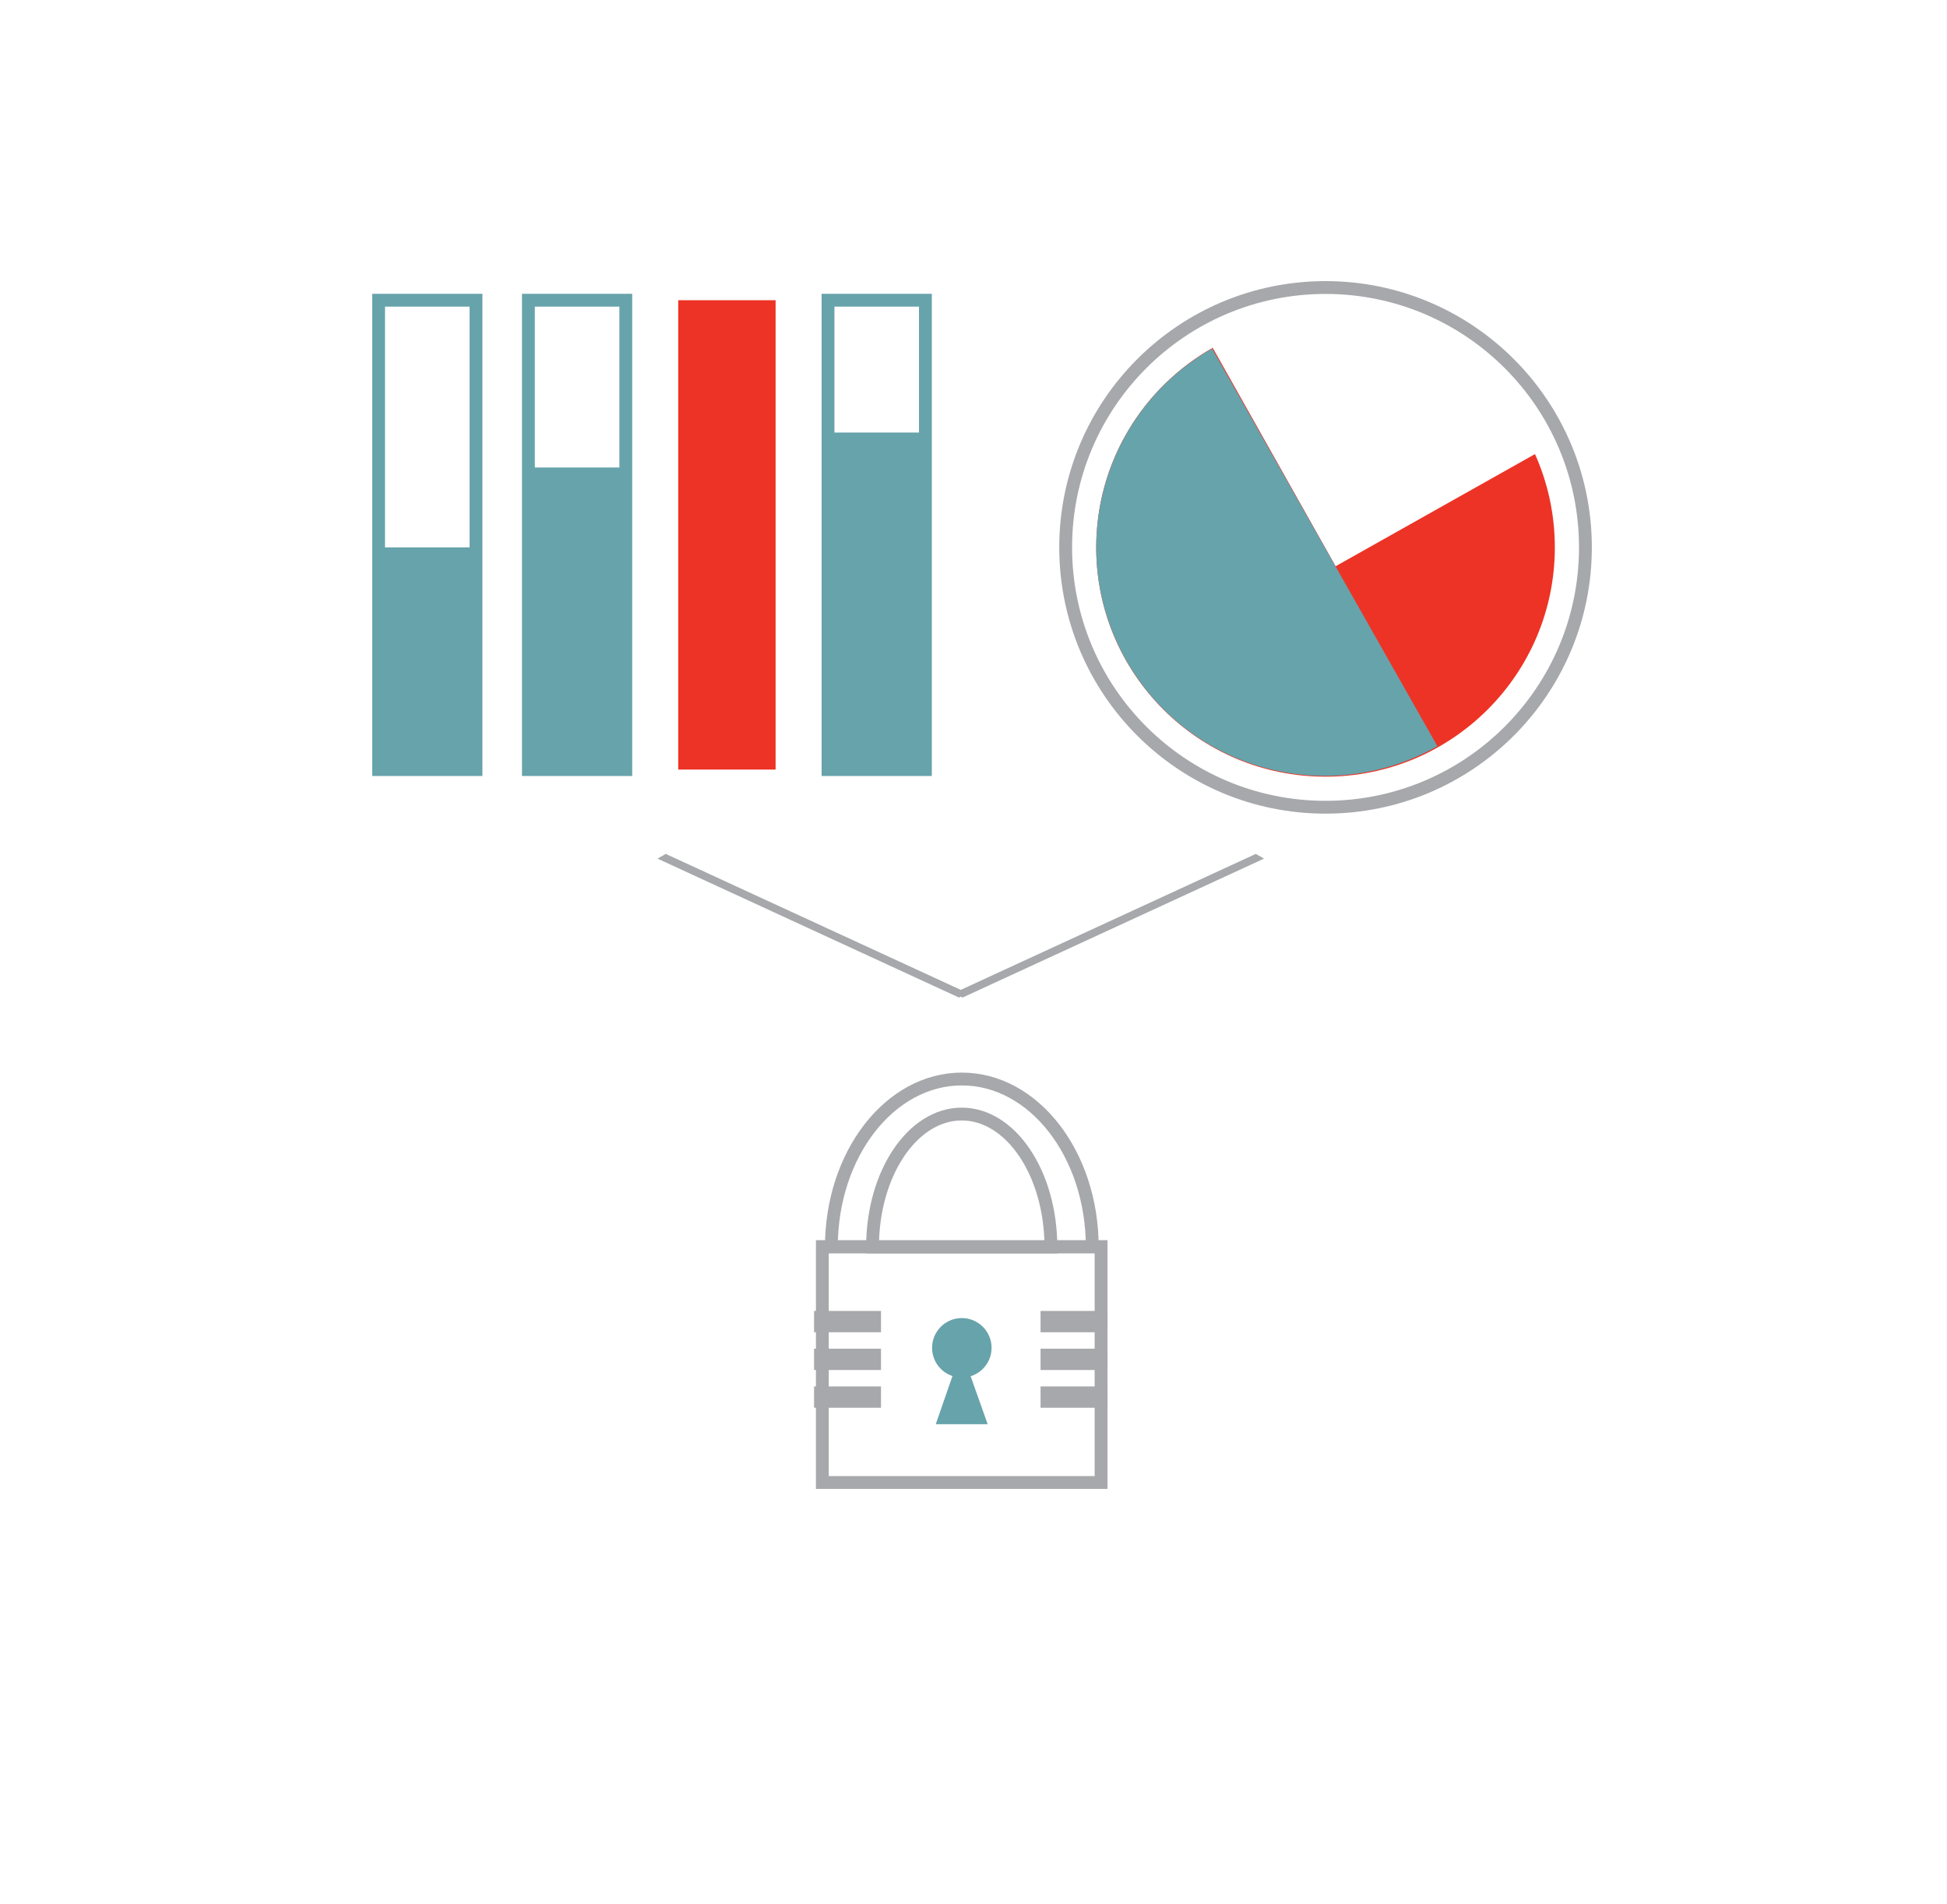 <?xml version="1.0" encoding="utf-8"?>
<!-- Generator: Adobe Illustrator 17.1.0, SVG Export Plug-In . SVG Version: 6.00 Build 0)  -->
<!DOCTYPE svg PUBLIC "-//W3C//DTD SVG 1.1//EN" "http://www.w3.org/Graphics/SVG/1.1/DTD/svg11.dtd">
<svg version="1.1" xmlns="http://www.w3.org/2000/svg" xmlns:xlink="http://www.w3.org/1999/xlink" x="0px" y="0px"
	 viewBox="0 0 151.833 148.5" enable-background="new 0 0 151.833 148.5" xml:space="preserve">
<g id="Layer_1">
	<rect x="29.525" y="42.69" fill="#67A3AB" width="7.594" height="17.329"/>
	<rect x="41.207" y="36.46" fill="#67A3AB" width="7.594" height="23.559"/>
	<rect x="52.89" y="23.414" fill="#ED3325" width="7.594" height="36.605"/>
	<rect x="29.525" y="23.414" fill="none" stroke="#67A3AB" stroke-miterlimit="10" width="7.594" height="36.605"/>
	<rect x="41.207" y="23.414" fill="none" stroke="#67A3AB" stroke-miterlimit="10" width="7.594" height="36.605"/>
	<rect x="64.572" y="23.414" fill="none" stroke="#67A3AB" stroke-miterlimit="10" width="7.594" height="36.605"/>
	<rect x="64.572" y="33.734" fill="#67A3AB" width="7.594" height="26.285"/>
	<g>
		<circle fill="none" stroke="#A6A8AB" stroke-miterlimit="10" cx="103.37" cy="42.69" r="20.266"/>
		<path fill="#ED3325" d="M104.155,44.161l-9.585-17.036c-5.422,3.072-9.083,8.889-9.083,15.566c0,9.876,8.006,17.882,17.882,17.882
			s17.882-8.006,17.882-17.882c0-2.592-0.556-5.054-1.548-7.277L104.155,44.161z"/>
	</g>
	<path fill="#67A3AB" d="M94.527,27.184c-8.563,4.852-11.573,15.726-6.722,24.29s15.725,11.573,24.289,6.722L94.527,27.184z"/>
	<polygon fill="#A6A8AB" points="98.576,66.962 97.93,66.596 74.924,77.2 51.918,66.596 51.271,66.962 74.786,77.8 74.924,77.723 
		75.061,77.8 	"/>
	<g>
		<polygon fill="none" stroke="#A6A8AB" stroke-miterlimit="10" points="85.865,115.619 85.865,115.619 64.129,115.619 
			64.129,115.619 64.129,97.221 64.129,97.221 85.865,97.221 85.865,97.221 		"/>
		<path fill="none" stroke="#A6A8AB" stroke-miterlimit="10" d="M74.997,86.885c-3.841,0-6.954,4.642-6.954,10.369h13.909
			C81.951,91.528,78.838,86.885,74.997,86.885z"/>
		<path fill="none" stroke="#A6A8AB" stroke-miterlimit="10" d="M75.006,84.152c-5.618,0-10.172,5.866-10.172,13.102h20.343
			C85.178,90.018,80.624,84.152,75.006,84.152z"/>
		<g>
			<circle fill="#67A3AB" cx="75.006" cy="105.116" r="2.32"/>
			<polygon fill="#67A3AB" points="74.974,105.304 72.974,111.074 77.022,111.074 			"/>
		</g>
		<rect x="81.645" y="102.74" fill="none" stroke="#A6A8AB" stroke-miterlimit="10" width="4.22" height="0.662"/>
		<rect x="81.645" y="105.684" fill="none" stroke="#A6A8AB" stroke-miterlimit="10" width="4.22" height="0.662"/>
		<rect x="81.645" y="108.628" fill="none" stroke="#A6A8AB" stroke-miterlimit="10" width="4.22" height="0.662"/>
		<rect x="63.983" y="108.628" fill="none" stroke="#A6A8AB" stroke-miterlimit="10" width="4.22" height="0.662"/>
		<rect x="63.983" y="105.684" fill="none" stroke="#A6A8AB" stroke-miterlimit="10" width="4.22" height="0.662"/>
		<rect x="63.983" y="102.74" fill="none" stroke="#A6A8AB" stroke-miterlimit="10" width="4.22" height="0.662"/>
	</g>
</g>
<g id="Layer_2">
</g>
</svg>
